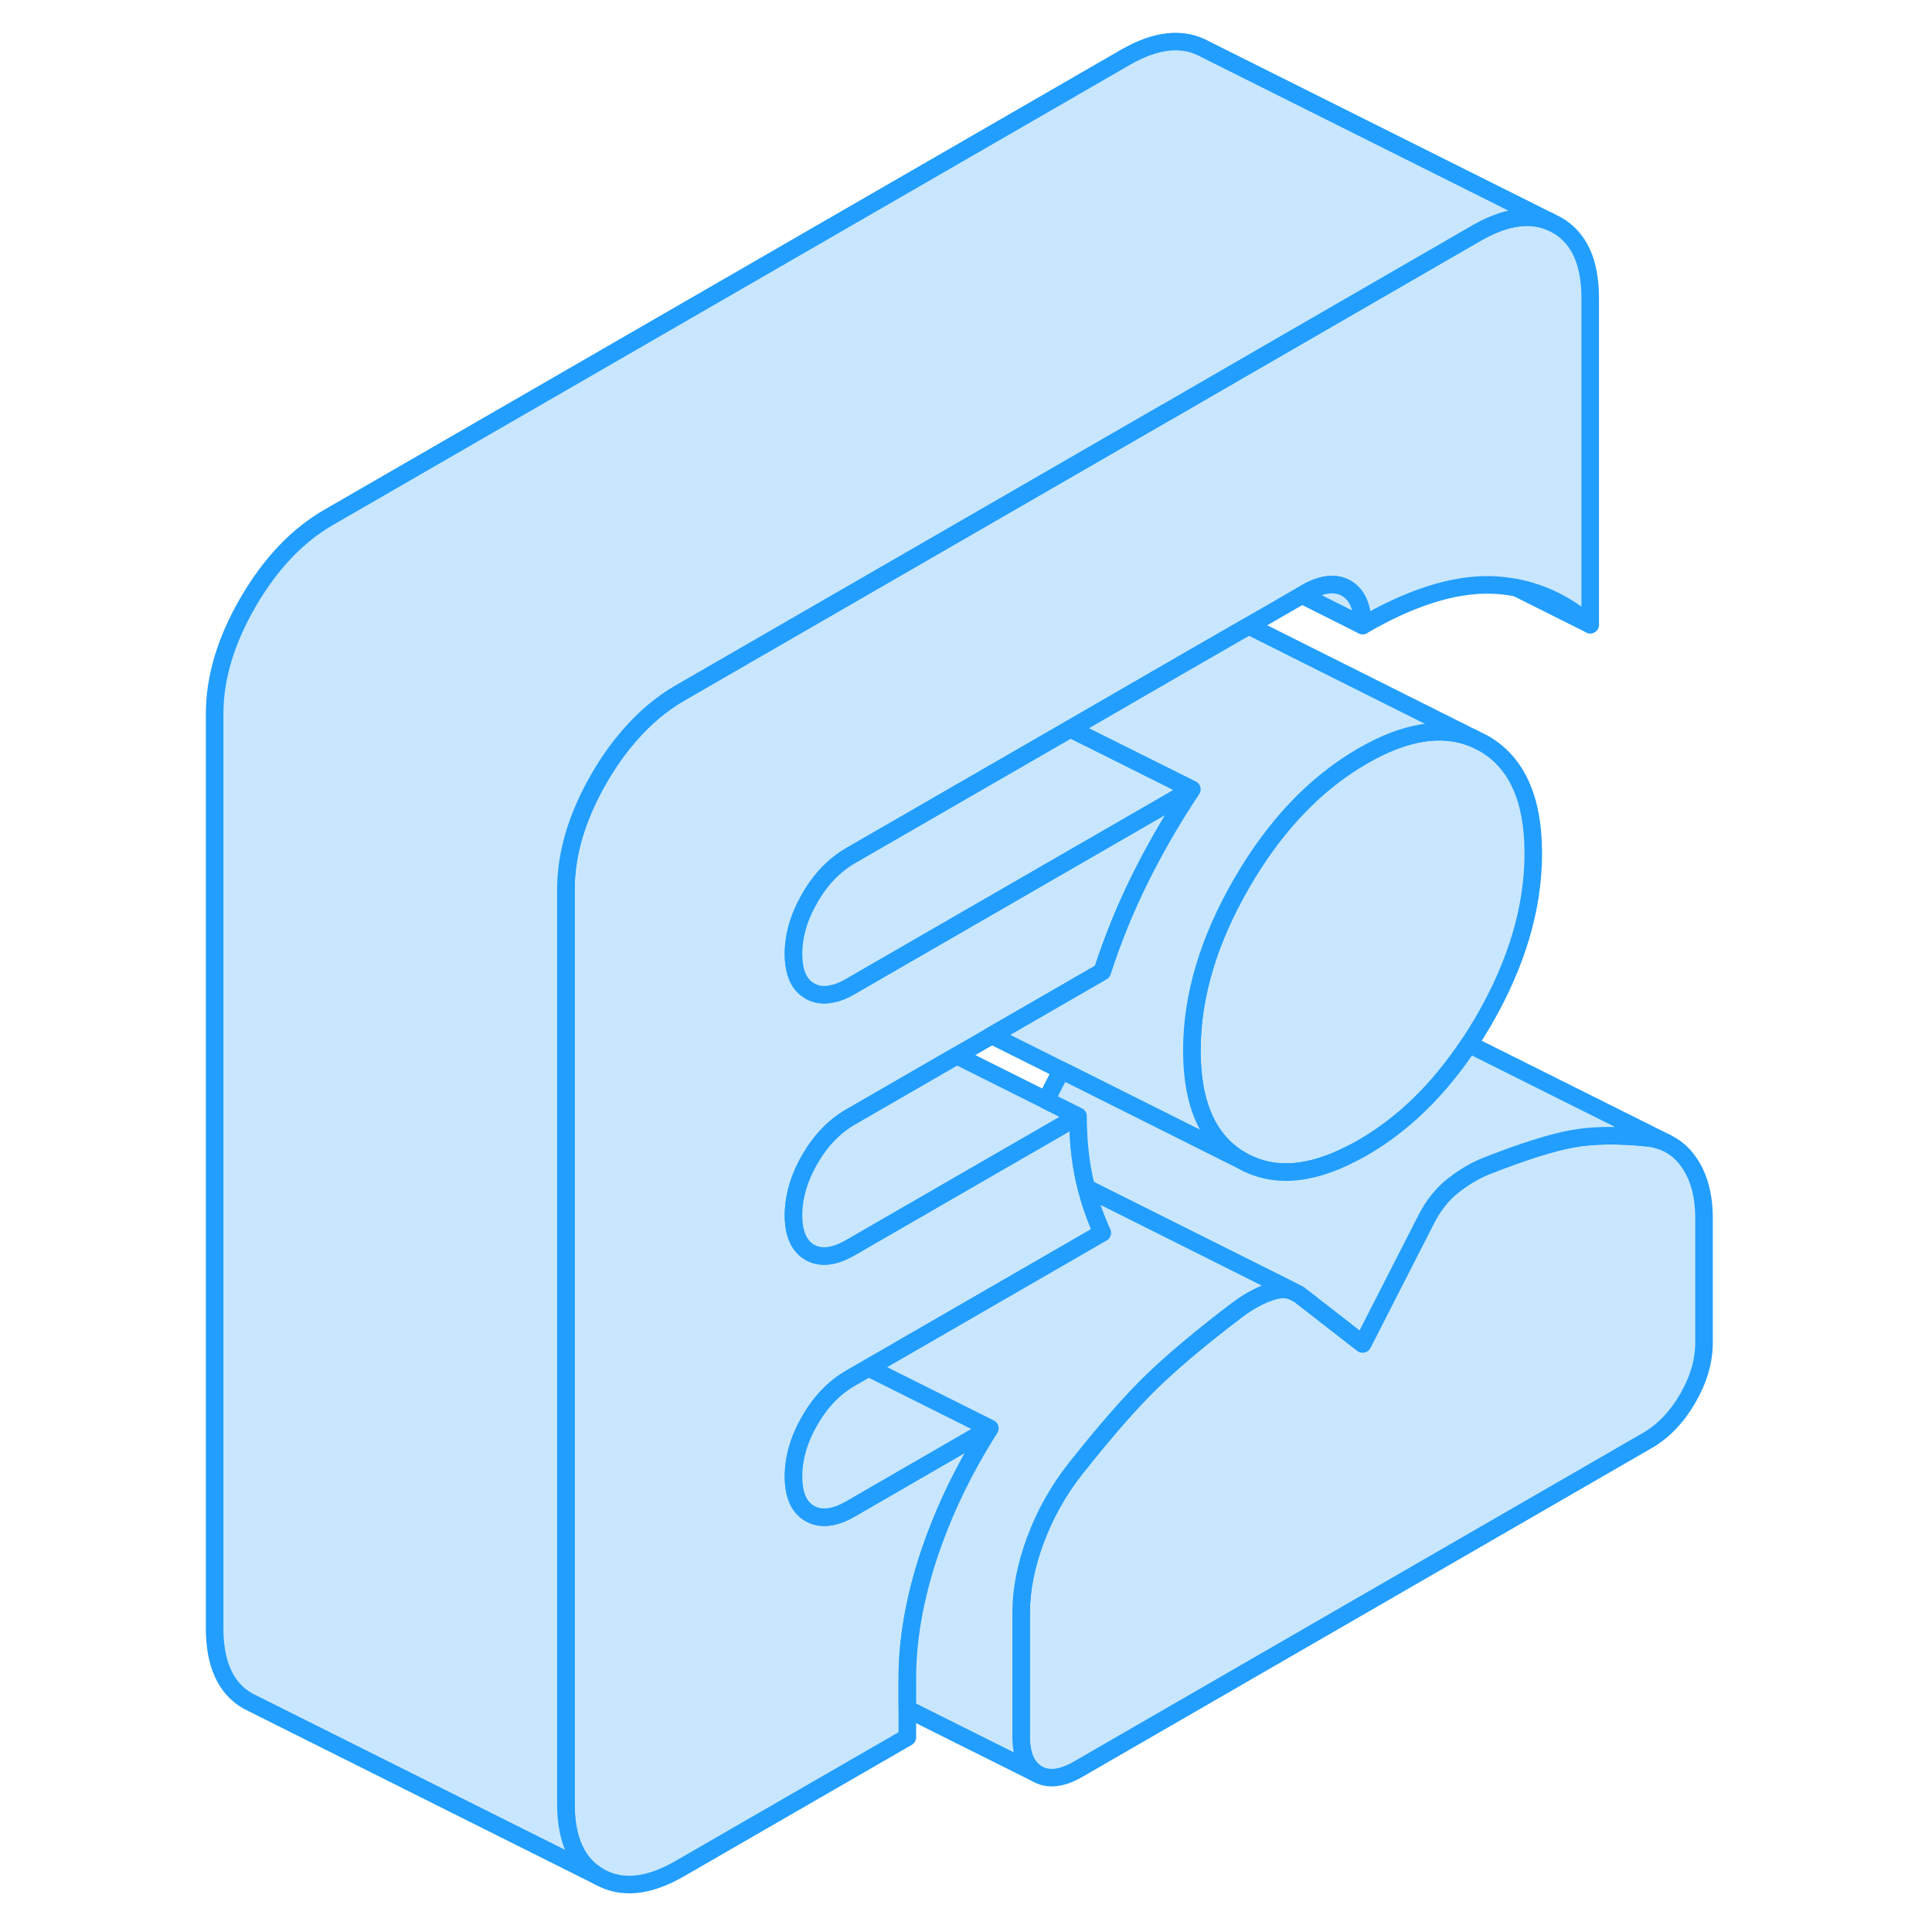 <svg width="48" height="48" viewBox="0 0 90 110" fill="#c8e7ff" xmlns="http://www.w3.org/2000/svg" stroke-width="1px" stroke-linecap="round" stroke-linejoin="round"><path d="M80.54 16.973V35.563C79.27 34.463 77.87 33.763 76.34 33.463C75.86 33.373 75.37 33.313 74.87 33.303C72.77 33.253 70.34 34.013 67.58 35.613C67.58 34.553 67.27 33.853 66.65 33.493C66.03 33.143 65.26 33.233 64.34 33.763L64.13 33.883L61.1 35.633L57.28 37.833L50.95 41.493L38.42 48.723C38.23 48.833 38.05 48.953 37.88 49.083C37.19 49.593 36.6 50.273 36.11 51.133C35.49 52.203 35.18 53.263 35.18 54.313C35.18 54.803 35.25 55.223 35.38 55.553C35.53 55.943 35.78 56.233 36.11 56.423C36.49 56.643 36.93 56.693 37.42 56.573C37.73 56.513 38.06 56.373 38.42 56.163L39.77 55.383L55.4 46.363L57.86 44.943C56.78 46.553 55.81 48.233 54.94 49.973C54.08 51.703 53.35 53.493 52.76 55.323L46.47 58.953L44.48 60.103L38.42 63.603C37.5 64.133 36.73 64.933 36.11 66.003C35.52 67.023 35.21 68.043 35.18 69.053V69.193C35.18 70.243 35.49 70.943 36.11 71.303C36.73 71.653 37.5 71.563 38.42 71.033L47.01 66.073L47.81 65.613L48.14 65.423L51.38 63.553C51.38 64.853 51.5 66.053 51.74 67.153C51.78 67.323 51.82 67.483 51.86 67.643C52.09 68.553 52.4 69.403 52.76 70.193L39.46 77.873L38.42 78.473C37.5 79.003 36.73 79.803 36.11 80.873C35.49 81.943 35.18 83.013 35.18 84.063C35.18 85.113 35.49 85.823 36.11 86.173C36.73 86.523 37.5 86.443 38.42 85.913L46.36 81.323C46.11 81.713 45.87 82.103 45.64 82.493C44.52 84.413 43.61 86.403 42.91 88.473C42.08 90.973 41.66 93.333 41.66 95.563V98.913L28.7 106.393C26.92 107.423 25.39 107.573 24.12 106.853C22.85 106.133 22.22 104.743 22.22 102.703V50.643C22.22 48.603 22.85 46.483 24.12 44.293C24.64 43.393 25.21 42.593 25.82 41.893C26.69 40.883 27.65 40.073 28.7 39.463L50.32 26.983L56.4 23.473H56.41L60.54 21.083L74.06 13.273C75.66 12.353 77.05 12.133 78.24 12.613L78.64 12.813C79.91 13.543 80.54 14.923 80.54 16.973Z" stroke="#229EFF" stroke-linejoin="round"/><path d="M87.02 69.373V76.443C87.02 77.493 86.71 78.553 86.09 79.623C85.47 80.693 84.7 81.493 83.78 82.023L51.38 100.733C50.46 101.263 49.69 101.353 49.07 101.003C48.45 100.643 48.14 99.943 48.14 98.883V91.823C48.14 90.523 48.41 89.143 48.95 87.683C49.49 86.223 50.25 84.873 51.22 83.633C52.95 81.453 54.4 79.793 55.59 78.643C56.78 77.493 58.37 76.153 60.37 74.633C61.02 74.133 61.67 73.773 62.32 73.553C62.77 73.393 63.17 73.373 63.53 73.483L63.57 73.503L63.94 73.683L67.58 76.513L71.15 69.523C71.58 68.653 72.12 67.973 72.77 67.473C73.41 66.973 74.06 66.603 74.71 66.353C76.71 65.573 78.3 65.063 79.49 64.843C80.68 64.623 82.14 64.603 83.86 64.783C84.21 64.823 84.54 64.913 84.83 65.043L85.04 65.153C85.48 65.393 85.86 65.733 86.17 66.193C86.74 67.013 87.02 68.073 87.02 69.373Z" stroke="#229EFF" stroke-linejoin="round"/><path d="M78.24 12.613C77.05 12.133 75.66 12.353 74.06 13.273L60.54 21.083L56.41 23.473H56.4L50.32 26.983L28.7 39.463C27.65 40.073 26.69 40.883 25.82 41.893C25.21 42.593 24.64 43.393 24.12 44.293C22.85 46.483 22.22 48.603 22.22 50.643V102.703C22.22 104.743 22.85 106.133 24.12 106.853L4.12 96.853C2.85 96.133 2.22 94.743 2.22 92.703V40.643C2.22 38.603 2.85 36.483 4.12 34.293C5.39 32.103 6.92 30.493 8.7 29.463L54.06 3.273C55.84 2.243 57.37 2.093 58.64 2.813L78.24 12.613Z" stroke="#229EFF" stroke-linejoin="round"/><path d="M46.36 81.323L38.42 85.913C37.5 86.443 36.73 86.523 36.11 86.173C35.49 85.823 35.18 85.113 35.18 84.063C35.18 83.013 35.49 81.943 36.11 80.873C36.73 79.803 37.5 79.003 38.42 78.473L39.46 77.873L46.36 81.323Z" stroke="#229EFF" stroke-linejoin="round"/><path d="M57.86 44.943L55.4 46.363L39.77 55.383L38.42 56.163C38.06 56.373 37.73 56.513 37.42 56.573C36.93 56.693 36.49 56.643 36.11 56.423C35.78 56.233 35.53 55.943 35.38 55.553C35.25 55.223 35.18 54.803 35.18 54.313C35.18 53.263 35.49 52.203 36.11 51.133C36.6 50.273 37.19 49.593 37.88 49.083C38.05 48.953 38.23 48.833 38.42 48.723L50.95 41.493L56.3 44.163L57.86 44.943Z" stroke="#229EFF" stroke-linejoin="round"/><path d="M51.38 63.553L48.14 65.423L47.81 65.613L47.01 66.073L38.42 71.033C37.5 71.563 36.73 71.653 36.11 71.303C35.49 70.943 35.18 70.243 35.18 69.193V69.053C35.21 68.043 35.52 67.023 36.11 66.003C36.73 64.933 37.5 64.133 38.42 63.603L44.48 60.103L49.56 62.643L51.38 63.553Z" stroke="#229EFF" stroke-linejoin="round"/><path d="M77.299 48.583C77.299 51.683 76.359 54.863 74.469 58.123C74.199 58.583 73.929 59.023 73.639 59.453C71.919 62.043 69.899 64.013 67.579 65.353C67.389 65.463 67.199 65.563 67.019 65.653C64.559 66.943 62.459 67.073 60.699 66.073C58.809 65.003 57.859 62.913 57.859 59.813C57.859 58.243 58.099 56.653 58.589 55.043C59.059 53.473 59.769 51.883 60.699 50.273C62.589 47.013 64.879 44.603 67.579 43.043C69.999 41.643 72.109 41.303 73.879 42.033L74.469 42.323C76.359 43.403 77.299 45.493 77.299 48.583Z" stroke="#229EFF" stroke-linejoin="round"/><path d="M80.54 35.563L76.34 33.463" stroke="#229EFF" stroke-linejoin="round"/><path d="M67.58 35.613L64.13 33.883L64.34 33.763C65.26 33.233 66.03 33.143 66.65 33.493C67.27 33.853 67.58 34.553 67.58 35.613Z" stroke="#229EFF" stroke-linejoin="round"/><path d="M73.88 42.033C72.11 41.303 70 41.643 67.58 43.043C64.88 44.603 62.59 47.013 60.7 50.273C59.77 51.883 59.06 53.473 58.59 55.043C58.1 56.653 57.86 58.243 57.86 59.813C57.86 62.913 58.81 65.003 60.7 66.073L50.43 60.933L46.47 58.953L52.76 55.323C53.35 53.493 54.08 51.703 54.94 49.973C55.81 48.233 56.78 46.553 57.86 44.943L56.3 44.163L50.95 41.493L57.28 37.833L61.1 35.633L73.88 42.033Z" stroke="#229EFF" stroke-linejoin="round"/><path d="M84.83 65.043C84.54 64.913 84.21 64.823 83.86 64.783C82.14 64.603 80.68 64.623 79.49 64.843C78.299 65.063 76.71 65.573 74.71 66.353C74.059 66.603 73.409 66.973 72.769 67.473C72.12 67.973 71.579 68.653 71.149 69.523L67.58 76.513L63.94 73.683L63.57 73.503L63.529 73.483L62.31 72.873L51.86 67.643C51.82 67.483 51.779 67.323 51.739 67.153C51.499 66.053 51.379 64.853 51.379 63.553L49.56 62.643L50.429 60.933L60.7 66.073C62.459 67.073 64.559 66.943 67.019 65.653C67.2 65.563 67.39 65.463 67.58 65.353C69.9 64.013 71.919 62.043 73.639 59.453L84.83 65.043Z" stroke="#229EFF" stroke-linejoin="round"/><path d="M63.53 73.483C63.17 73.373 62.77 73.393 62.32 73.553C61.67 73.773 61.02 74.133 60.37 74.633C58.37 76.153 56.78 77.493 55.59 78.643C54.4 79.793 52.95 81.453 51.22 83.633C50.25 84.873 49.49 86.223 48.95 87.683C48.41 89.143 48.14 90.523 48.14 91.823V98.883C48.14 99.943 48.45 100.643 49.07 101.003L41.66 97.303V95.563C41.66 93.333 42.08 90.973 42.91 88.473C43.61 86.403 44.52 84.413 45.64 82.503C45.87 82.103 46.11 81.713 46.36 81.323L39.46 77.873L52.76 70.193C52.4 69.403 52.09 68.553 51.86 67.643L62.31 72.873L63.53 73.483Z" stroke="#229EFF" stroke-linejoin="round"/></svg>